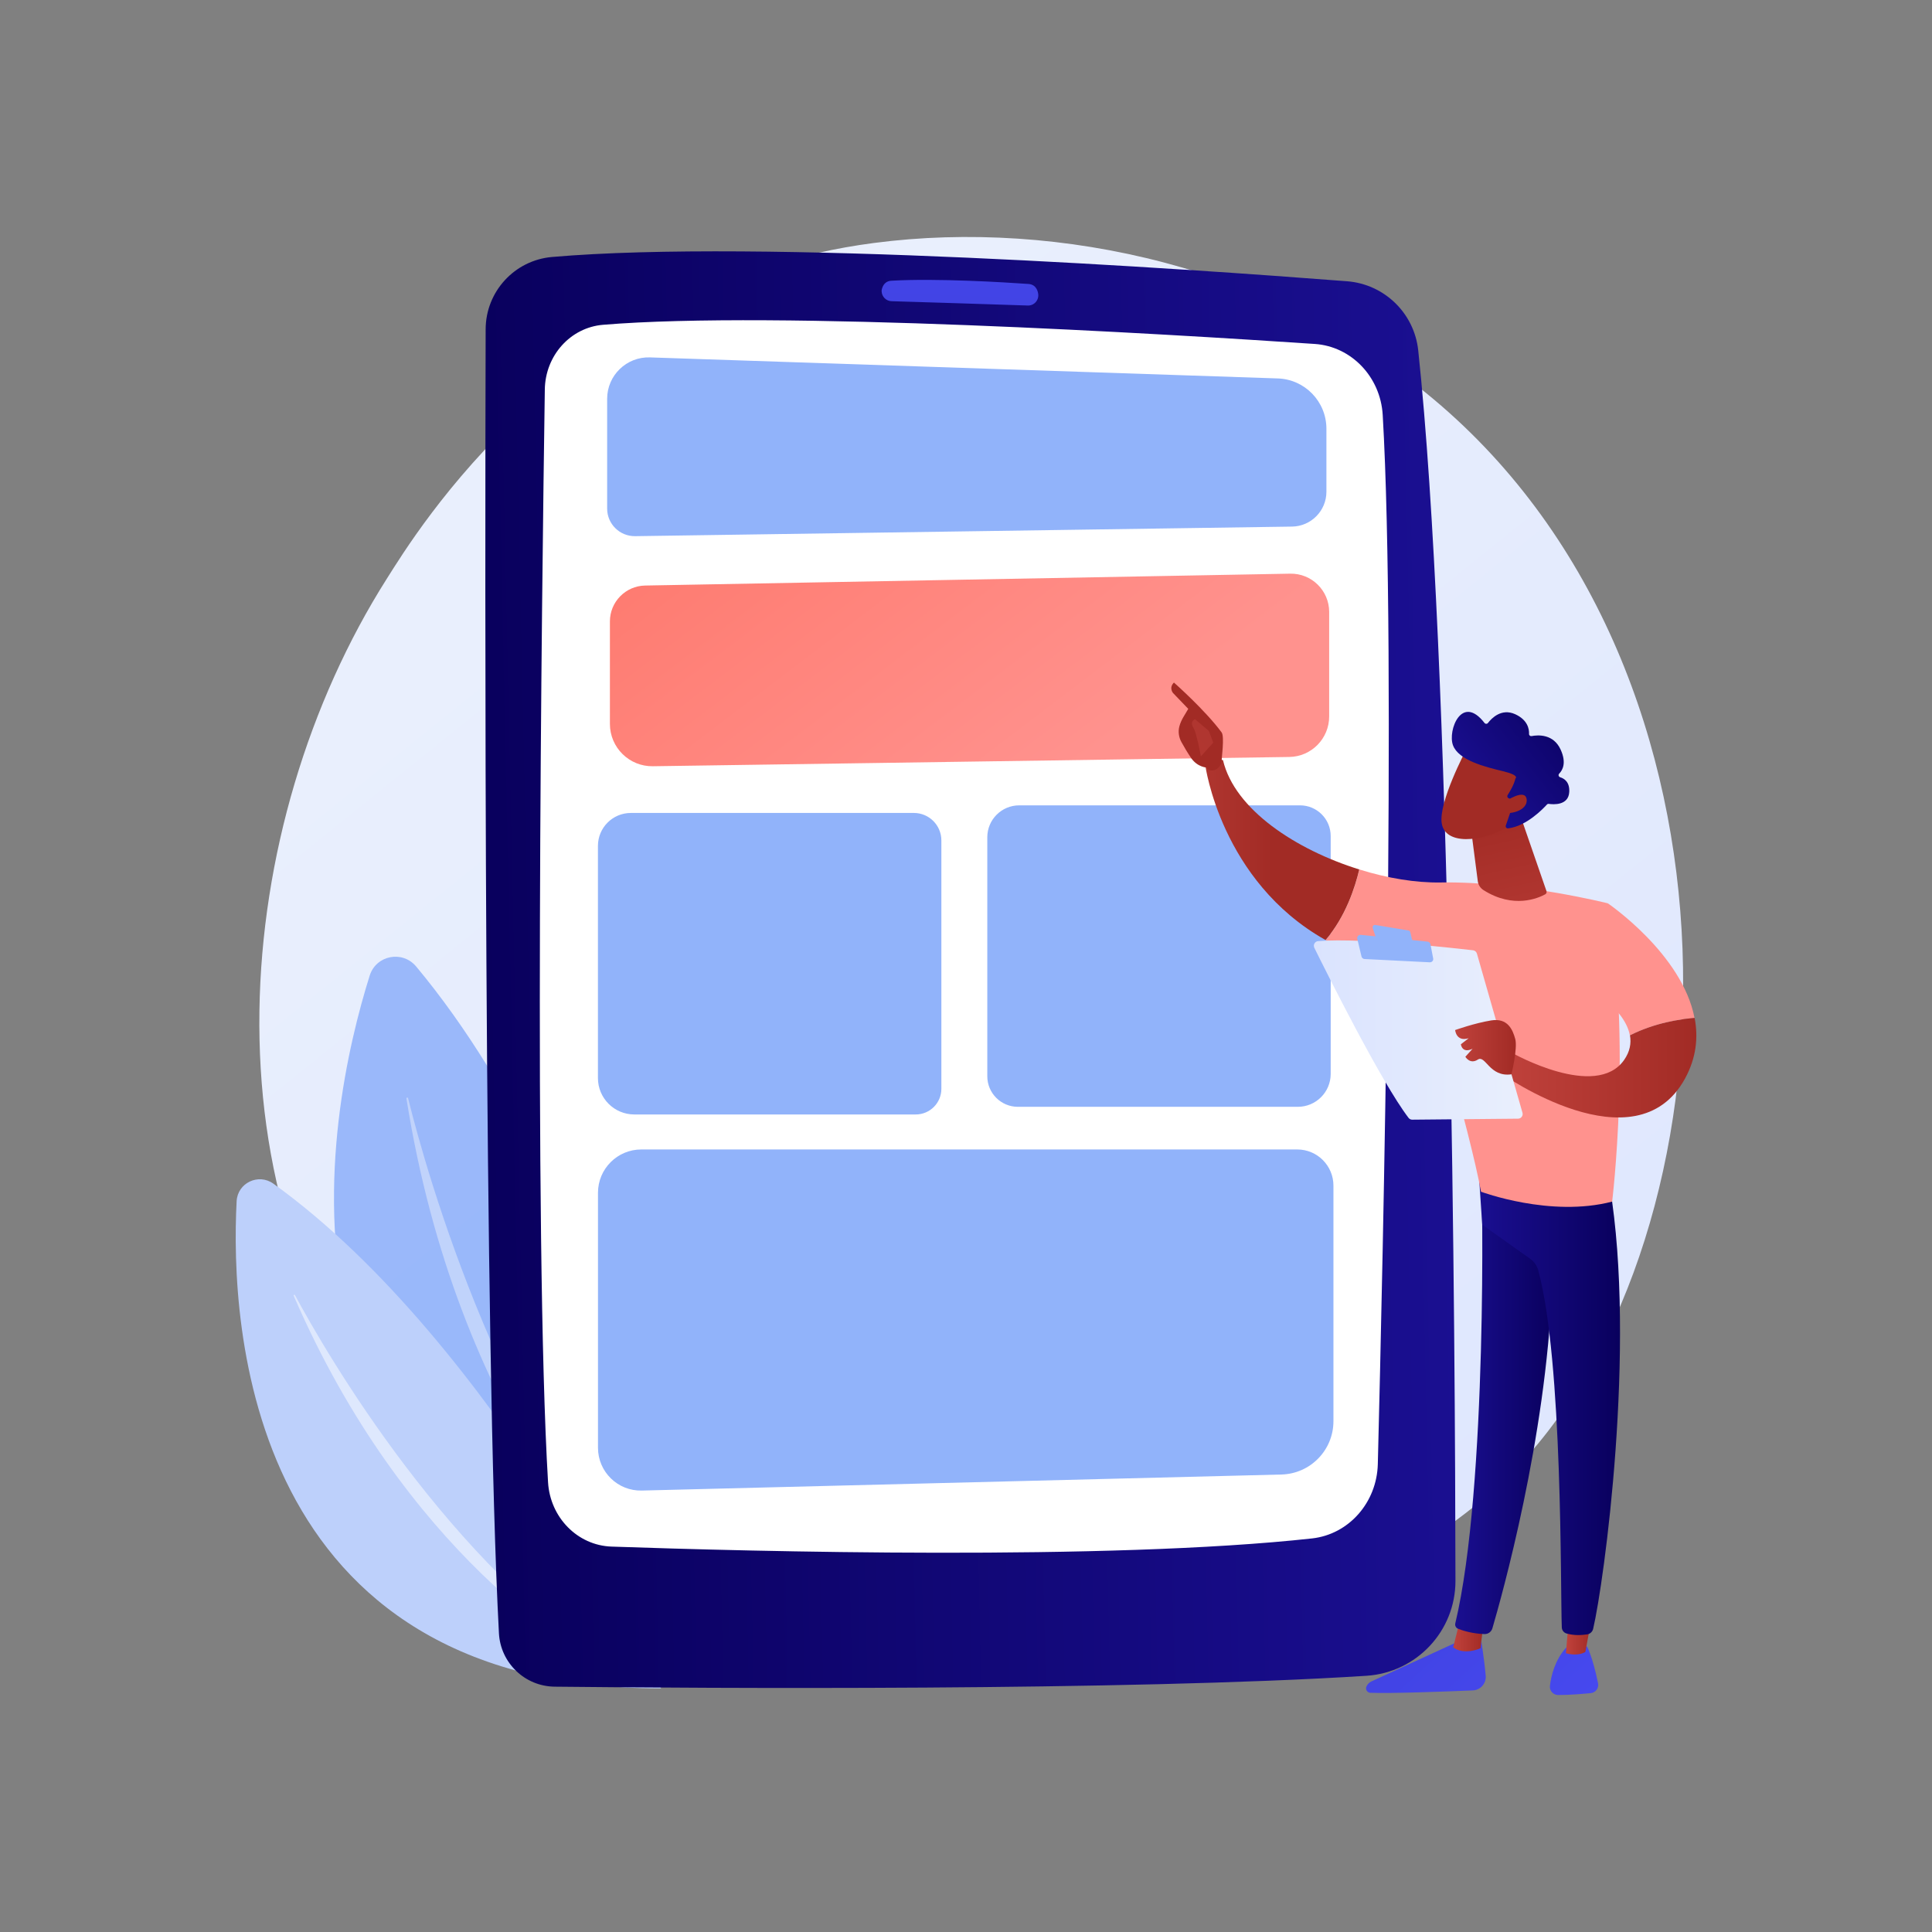 <?xml version="1.0" encoding="utf-8"?>
<!-- Generator: Adobe Illustrator 25.2.1, SVG Export Plug-In . SVG Version: 6.00 Build 0)  -->
<svg version="1.1" xmlns="http://www.w3.org/2000/svg" xmlns:xlink="http://www.w3.org/1999/xlink" x="0px" y="0px"
	 viewBox="0 0 3710 3710" enable-background="new 0 0 3710 3710" xml:space="preserve">
<rect x="0" y="0" width="3710" height="3710" fill="#808080" stroke="none"/>
<g id="Background">
</g>
<g id="Illustration">
	<g>
		<linearGradient id="SVGID_1_" gradientUnits="userSpaceOnUse" x1="3587.631" y1="4012.627" x2="1143.415" y2="977.063">
			<stop  offset="0" style="stop-color:#DAE3FE"/>
			<stop  offset="1" style="stop-color:#E9EFFD"/>
		</linearGradient>
		<path fill="url(#SVGID_1_)" d="M2915.2,2815.5c-56.1,59.1-109.3,97.2-151.2,127.3c-493.4,354-1077.1,250.8-1201.2,225.6
			c-183.2-37.2-537.3-109.1-793.4-410.2C382,2302.7,442.4,1585,742.8,1111.3c55-86.7,345.3-567.6,935.3-644.7
			c357.1-46.7,773.4,47.5,1074.8,300C3385.7,1296.7,3340.7,2367.6,2915.2,2815.5z"/>
		<g opacity="0.9">
			<path fill="#91B3FA" d="M1356.9,3162.4c0,0-166.5-838.2-557.8-1306.5c-26.3-31.5-77-21.6-89.2,17.6
				C627.7,2135.3,459.5,2932.2,1356.9,3162.4z"/>
			<path fill="#BDD0FB" d="M1276,3105.8c2,2.1-0.8,5.1-3.1,3.3c-81.6-65.5-394.9-384-492.4-999.6c-0.3-2,2.6-2.6,3.1-0.7
				C819.2,2252,966.7,2780.5,1276,3105.8z"/>
		</g>
		<g>
			<path fill="#BDD0FB" d="M1269.4,3242.2c0,0-318.1-662.8-744.4-969.2c-28.7-20.6-68.8-1.5-70.6,33.7
				C442.1,2542.4,472.5,3242.4,1269.4,3242.2z"/>
			<path opacity="0.5" fill="#FFFFFF" d="M1190,3212.3c2.1,1.3,0.4,4.4-1.8,3.4c-82-37.1-411.2-235.5-624.2-727.5
				c-0.7-1.6,1.6-2.7,2.4-1.2C626.6,2598.6,862.6,3007.4,1190,3212.3z"/>
		</g>
		<g>
			<g>
				
					<linearGradient id="SVGID_2_" gradientUnits="userSpaceOnUse" x1="855.787" y1="1923.719" x2="2711.385" y2="1923.719" gradientTransform="matrix(1 -2.190000e-02 2.190000e-02 1 28.223 -27.654)">
					<stop  offset="0" style="stop-color:#09005D"/>
					<stop  offset="1" style="stop-color:#1A0F91"/>
				</linearGradient>
				<path fill="url(#SVGID_2_)" d="M1059.9,493.5C988,499.8,932.8,560,932.6,632.2c-1.3,441.6-3.3,1965,25.5,2504.1
					c3,57.1,49.9,102,107.1,102.6c282.9,3,1096.7,8.6,1558.7-20.9c96.2-6.2,171.1-85.8,171-182.3c-0.6-463.5-8-1767.1-71.5-2362.9
					c-7.6-71.4-65-127.1-136.6-132.7C2278.2,516.2,1458.9,458.8,1059.9,493.5z"/>
				<path fill="#FFFFFF" d="M1046.2,748c-5.6,377.8-21.4,1634.5,6.2,2098.3c4,67.8,56.7,121.3,121.7,123.6
					c267.7,9.3,954.3,27.4,1345.5-15.7c70.4-7.8,124.3-68.8,126.2-142.7c9.8-385.5,36.2-1556,9.4-2014.7
					c-4.3-73.2-60.2-131.5-130.3-136.3C2235,641,1490.6,596,1158,623.7C1095.5,628.9,1047.1,682.6,1046.2,748z"/>
				<linearGradient id="SVGID_3_" gradientUnits="userSpaceOnUse" x1="1840.166" y1="648.378" x2="1865.517" y2="-20.874">
					<stop  offset="0" style="stop-color:#4042E2"/>
					<stop  offset="1" style="stop-color:#4F52FF"/>
				</linearGradient>
				<path fill="url(#SVGID_3_)" d="M1693,559.2c0.2,10.4,8.6,18.9,19,19.2c51.5,1.6,196.6,6,261.5,8.3c12.8,0.5,22.6-11.2,19.9-23.8
					c-0.2-0.4-1.9-16.4-18.3-17.6c-43.9-3.1-176.3-11.3-263.7-6.2C1693.4,540.2,1692.5,560.6,1693,559.2z"/>
			</g>
		</g>
		<path fill="#91B3FA" d="M1758.4,2140.1h-540.3c-38.6,0-69.9-31.3-69.9-69.9v-445.8c0-35,28.3-63.3,63.3-63.3h543.4
			c29.1,0,52.8,23.6,52.8,52.8v477C1807.7,2118.1,1785.6,2140.1,1758.4,2140.1z"/>
		<path fill="#91B3FA" d="M2460.7,2831.5l-1228.2,30.8c-46.2,1.2-84.2-36-84.2-82.2v-489.6c0-46,37.3-83.2,83.2-83.2h1259.6
			c38.4,0,69.5,31.1,69.5,69.5v452.2C2560.6,2784.7,2516.3,2830.1,2460.7,2831.5z"/>
		<path fill="#91B3FA" d="M2481.2,1011.2l-1261.5,18.4c-29.6,0.4-53.8-23.4-53.8-53V765.8c0-45,37.3-81,82.2-79.5l1205.6,40.4
			c52.1,1.7,93.4,44.5,93.4,96.6v121C2547.1,980.8,2517.7,1010.6,2481.2,1011.2z"/>
		<linearGradient id="SVGID_4_" gradientUnits="userSpaceOnUse" x1="1295.295" y1="539.375" x2="2028.042" y2="1502.414">
			<stop  offset="0" style="stop-color:#FE7062"/>
			<stop  offset="1" style="stop-color:#FF928E"/>
		</linearGradient>
		<path fill="url(#SVGID_4_)" d="M2475.7,1453.6l-1222,17.8c-45.3,0.7-82.5-35.9-82.5-81.3v-196.8c0-37.5,30.1-68.2,67.6-68.9
			l1238.7-22.8c41.1-0.8,74.9,32.4,74.9,73.5v200.4C2552.5,1418.3,2518.3,1453,2475.7,1453.6z"/>
		<path fill="#91B3FA" d="M2492.2,2125.4h-537.6c-32.4,0-58.7-26.3-58.7-58.7v-458.9c0-33.9,27.5-61.3,61.3-61.3h539.2
			c32.5,0,58.9,26.3,58.9,58.9v457.1C2555.2,2097.2,2527,2125.4,2492.2,2125.4z"/>
		<g>
			
				<linearGradient id="SVGID_5_" gradientUnits="userSpaceOnUse" x1="-5796.288" y1="3089.073" x2="-6447.99" y2="3797.942" gradientTransform="matrix(-1 0 0 1 -3159.388 0)">
				<stop  offset="0" style="stop-color:#4042E2"/>
				<stop  offset="1" style="stop-color:#4F52FF"/>
			</linearGradient>
			<path fill="url(#SVGID_5_)" d="M2842.9,3141.9c0,0,6.7,38.2,10.1,76c1.3,14.8-10.1,27.6-24.9,28.2c-50.4,2.1-158.1,6.2-196.8,4.5
				c-5.8-0.3-9.6-6.2-7.5-11.6l0,0c1.8-4.5,5.3-8.2,9.7-10.2l178-81.8L2842.9,3141.9z"/>
			
				<linearGradient id="SVGID_6_" gradientUnits="userSpaceOnUse" x1="-6007.821" y1="3141.722" x2="-5949.934" y2="3141.722" gradientTransform="matrix(-1 0 0 1 -3159.388 0)">
				<stop  offset="0" style="stop-color:#A22B25"/>
				<stop  offset="1" style="stop-color:#C0423C"/>
			</linearGradient>
			<path fill="url(#SVGID_6_)" d="M2848.4,3119.4l-5.4,45.7c0,0-31.2,14.5-52.5-1.8l12.9-50.9L2848.4,3119.4z"/>
			
				<linearGradient id="SVGID_7_" gradientUnits="userSpaceOnUse" x1="-6145.085" y1="2699.096" x2="-5953.681" y2="2699.096" gradientTransform="matrix(-1 0 0 1 -3159.388 0)">
				<stop  offset="0" style="stop-color:#09005D"/>
				<stop  offset="1" style="stop-color:#1A0F91"/>
			</linearGradient>
			<path fill="url(#SVGID_7_)" d="M2844.4,2260.2c2.3,11.9,12.6,595.6-49.8,857.1c-1,4.3,1.1,8.7,5.2,10.3
				c9.6,3.9,28.3,9.6,50.8,10.3c7,0.2,13.2-4.3,15.2-11c17.8-60.7,103.3-364.7,114.4-655.2c12.5-324.5,0-11.1,0-11.1l-7.3-200.6
				L2844.4,2260.2z"/>
			
				<linearGradient id="SVGID_8_" gradientUnits="userSpaceOnUse" x1="-5942.487" y1="2954.664" x2="-6594.19" y2="3663.535" gradientTransform="matrix(-1 0 0 1 -3159.388 0)">
				<stop  offset="0" style="stop-color:#4042E2"/>
				<stop  offset="1" style="stop-color:#4F52FF"/>
			</linearGradient>
			<path fill="url(#SVGID_8_)" d="M3047.6,3161.8c0,0,10.7,19.3,21.1,70.5c1.9,9.3-4.6,18.1-14,19c-16.6,1.6-42.2,3.7-62.7,3.6
				c-9.5-0.1-16.8-8.3-15.7-17.7c2.3-18.7,9.3-49.4,31.2-73.3L3047.6,3161.8z"/>
			
				<linearGradient id="SVGID_9_" gradientUnits="userSpaceOnUse" x1="-6216.447" y1="3138.753" x2="-6166.466" y2="3138.753" gradientTransform="matrix(-1 0 0 1 -3159.388 0)">
				<stop  offset="0" style="stop-color:#A22B25"/>
				<stop  offset="1" style="stop-color:#C0423C"/>
			</linearGradient>
			<path fill="url(#SVGID_9_)" d="M3057.1,3103l-12.7,69.1c0,0-12.5,9.3-37.3,2.6l6-74.4L3057.1,3103z"/>
			
				<linearGradient id="SVGID_10_" gradientUnits="userSpaceOnUse" x1="-6270.318" y1="2692.833" x2="-5998.585" y2="2692.833" gradientTransform="matrix(-1 0 0 1 -3159.388 0)">
				<stop  offset="0" style="stop-color:#09005D"/>
				<stop  offset="1" style="stop-color:#1A0F91"/>
			</linearGradient>
			<path fill="url(#SVGID_10_)" d="M3091.3,2278.1c51,307.9-11.1,761.1-32,849.8c-1.3,5.4-5.7,9.6-11.2,10.5
				c-9.3,1.5-24.7,2.8-39.9-1.6c-5.2-1.5-8.9-6.2-9.1-11.7c-2.8-71.7,2.2-511.9-45.3-685.9c-2.4-8.8-7.8-16.5-15.2-21.8l-92.3-65.6
				l-7.1-106L3091.3,2278.1z"/>
			<g>
				
					<linearGradient id="SVGID_11_" gradientUnits="userSpaceOnUse" x1="11130.64" y1="-15111.453" x2="10251.779" y2="-14239.353" gradientTransform="matrix(-1 0 0 1 -3159.388 0)">
					<stop  offset="0" style="stop-color:#FE7062"/>
					<stop  offset="1" style="stop-color:#FF928E"/>
				</linearGradient>
				<path fill="url(#SVGID_11_)" d="M2766.2,1694.6c152.9-2.5,321.6,40.1,321.6,40.1c45.6,266,8,572.7,8,572.7
					c-118.4,31-251.9-19-251.9-19c-19.7-111.2-111.5-424-111.5-424c-74.7-9.3-136.3-30.8-186.9-59.3
					c38.7-44.8,56.9-101.8,64.8-135.5C2664.3,1686.5,2719,1695.4,2766.2,1694.6z"/>
				
					<linearGradient id="SVGID_12_" gradientUnits="userSpaceOnUse" x1="-5603.983" y1="1631.512" x2="-5308.247" y2="1631.512" gradientTransform="matrix(-1 0 0 1 -3159.388 0)">
					<stop  offset="0" style="stop-color:#A22B25"/>
					<stop  offset="1" style="stop-color:#C0423C"/>
				</linearGradient>
				<path fill="url(#SVGID_12_)" d="M2314.5,1469.4c15-18.1,34-9.6,34-9.6c22.5,95.1,140.5,172.1,261.7,209.8
					c-7.9,33.7-26.1,90.7-64.8,135.5C2344.3,1692.1,2314.5,1469.4,2314.5,1469.4z"/>
			</g>
			<g>
				
					<linearGradient id="SVGID_13_" gradientUnits="userSpaceOnUse" x1="15987.537" y1="1581.939" x2="16185.983" y2="2033.449" gradientTransform="matrix(1 0 0 1 -13607.166 0)">
					<stop  offset="0" style="stop-color:#A22B25"/>
					<stop  offset="1" style="stop-color:#C0423C"/>
				</linearGradient>
				<path fill="url(#SVGID_13_)" d="M2318.1,1474c-1.6,5,16.6,12.6,27.3-7.8c0.4-9.8,6.3-51.8,0.5-59.7
					c-31.2-42.5-91.6-95.8-91.6-95.8c-10.2,10.1-1.8,20-1.8,20l29.3,30.5c-6.1,11.1-13.6,20.4-17.1,33.8c-2.7,10.2-1,21,4.1,30.2
					c5.1,9.3,12.2,21.3,18.8,30.8C2300.2,1473.9,2318.1,1474,2318.1,1474z"/>
				<linearGradient id="SVGID_14_" gradientUnits="userSpaceOnUse" x1="2638.021" y1="1146.15" x2="1941.691" y2="1703.89">
					<stop  offset="0" style="stop-color:#A22B25"/>
					<stop  offset="1" style="stop-color:#C0423C"/>
				</linearGradient>
				<path fill="url(#SVGID_14_)" d="M2294.7,1381l26.7,22.6l8.4,22.5l-23.8,26.4c0,0-8-44.7-14-54.4
					C2286.1,1388.6,2289.2,1383.9,2294.7,1381z"/>
			</g>
			
				<linearGradient id="SVGID_15_" gradientUnits="userSpaceOnUse" x1="10982.06" y1="-15261.142" x2="10103.2" y2="-14389.041" gradientTransform="matrix(-1 0 0 1 -3159.388 0)">
				<stop  offset="0" style="stop-color:#FE7062"/>
				<stop  offset="1" style="stop-color:#FF928E"/>
			</linearGradient>
			<path fill="url(#SVGID_15_)" d="M3029.1,1882.9l58.6-148.1c0,0,142.8,97,166.3,220.1c-27,2-76.1,9-124.2,33.3
				C3119.4,1930.1,3029.1,1882.9,3029.1,1882.9z"/>
			
				<linearGradient id="SVGID_16_" gradientUnits="userSpaceOnUse" x1="-6416.747" y1="2050.414" x2="-6042.49" y2="2050.414" gradientTransform="matrix(-1 0 0 1 -3159.388 0)">
				<stop  offset="0" style="stop-color:#A22B25"/>
				<stop  offset="1" style="stop-color:#C0423C"/>
			</linearGradient>
			<path fill="url(#SVGID_16_)" d="M2904.3,2022.2c0,0,160.4,90.6,214.5,13.2c11.2-16.1,13.9-32,11.2-47.3
				c48.1-24.3,97.2-31.3,124.2-33.3c7.1,37.1,3.3,76.5-18.5,116.4c-94.8,173.4-352.5-9.6-352.5-9.6L2904.3,2022.2z"/>
			<g>
				<linearGradient id="SVGID_17_" gradientUnits="userSpaceOnUse" x1="2522.987" y1="1977.966" x2="2923.942" y2="1977.966">
					<stop  offset="0" style="stop-color:#DAE3FE"/>
					<stop  offset="1" style="stop-color:#E9EFFD"/>
				</linearGradient>
				<path fill="url(#SVGID_17_)" d="M2923.6,2136.8l-87.5-305.6c-1-3.5-4-6-7.5-6.4c-15.9-1.8-61.8-7-114.9-11.5
					c-63.9-5.4-138.1-9.8-182.5-6.1c-6.3,0.5-10.1,7.2-7.3,12.9c25.2,51,128.9,258.5,180.9,326.5c1.7,2.3,4.4,3.6,7.2,3.5l203.1-1.9
					C2921,2148.2,2925.2,2142.5,2923.6,2136.8z"/>
				<path fill="#91B3FA" d="M2704.6,1786.8l-63.5-10.6c-3.4-0.6-6.1,2.7-5.1,5.9l6.3,19c0.5,1.7,2,2.9,3.7,3.1l61.1,8.2
					c3.2,0.4,5.8-2.4,5-5.6l-3.9-16.6C2707.9,1788.4,2706.4,1787.1,2704.6,1786.8z"/>
				<path fill="#91B3FA" d="M2752.1,1840.5l-5.2-27.2c-0.5-2.7-2.8-4.8-5.5-5.1l-128.2-13c-4.3-0.4-7.8,3.5-6.8,7.7l8.1,33.9
					c0.7,2.7,3,4.7,5.8,4.8l125.2,6.3C2749.7,1848.1,2752.9,1844.5,2752.1,1840.5z"/>
				
					<linearGradient id="SVGID_18_" gradientUnits="userSpaceOnUse" x1="-6070.277" y1="2011.174" x2="-5953.681" y2="2011.174" gradientTransform="matrix(-1 0 0 1 -3159.388 0)">
					<stop  offset="0" style="stop-color:#A22B25"/>
					<stop  offset="1" style="stop-color:#C0423C"/>
				</linearGradient>
				<path fill="url(#SVGID_18_)" d="M2902.4,2063c0,0,12.2-50.1,7.3-67.9c-4.9-17.8-14.4-40.7-46.2-35.6
					c-31.8,5.1-69.2,18.5-69.2,18.5s1.9,23.2,26,15.7l-15,11.6c0,0,2.1,18.5,22.5,8.6l-13.9,15.4c0,0,8.8,15.2,23.8,5.5
					C2852.7,2024.9,2859.9,2069,2902.4,2063z"/>
			</g>
			<linearGradient id="SVGID_19_" gradientUnits="userSpaceOnUse" x1="2871.455" y1="1559.136" x2="2959.341" y2="1947.864">
				<stop  offset="0" style="stop-color:#A22B25"/>
				<stop  offset="1" style="stop-color:#C0423C"/>
			</linearGradient>
			<path fill="url(#SVGID_19_)" d="M2921,1570.5l48.7,140.7c0.8,2.3-0.2,4.9-2.3,6.1c-13.3,7.3-61,28.5-118.6-8
				c-6-3.8-10.1-10-11-17l-15.8-121.8H2921z"/>
			<g>
				
					<linearGradient id="SVGID_20_" gradientUnits="userSpaceOnUse" x1="-8918.475" y1="-7201.528" x2="-8769.74" y2="-7441.532" gradientTransform="matrix(-0.746 -0.666 -0.666 0.746 -8285.723 -803.173)">
					<stop  offset="0" style="stop-color:#A22B25"/>
					<stop  offset="1" style="stop-color:#C0423C"/>
				</linearGradient>
				<path fill="url(#SVGID_20_)" d="M2815.2,1440.2c0,0-53.4,100.6-46.6,141.2c6.8,40.6,73.1,37.7,130.9,4.7l40.4-108.6
					L2815.2,1440.2z"/>
				
					<linearGradient id="SVGID_21_" gradientUnits="userSpaceOnUse" x1="-9881.695" y1="-5931.236" x2="-9835.442" y2="-5667.421" gradientTransform="matrix(-0.746 -0.666 -0.666 0.746 -8285.723 -803.173)">
					<stop  offset="0" style="stop-color:#09005D"/>
					<stop  offset="1" style="stop-color:#1A0F91"/>
				</linearGradient>
				<path fill="url(#SVGID_21_)" d="M2896.9,1532.8c-2.3-1-3.2-3.9-1.8-6.1c4.3-6.5,12.3-19.9,14.9-31.6c0,0,9.6-6.2-24.4-14.3
					c-34-8.2-84.8-20.8-95.5-49.8c-10.4-28.3,16.9-99.3,60.6-42.7c1.7,2.2,4.9,2.2,6.6,0c7.2-9.3,26-28.6,52.1-16.9
					c24.4,11,27.2,28.9,26.8,37.9c-0.1,2.7,2.3,4.7,4.9,4.2c12.3-2.4,42-4.4,55.8,26c11.4,25,4,39.2-2.8,46.1
					c-2.2,2.2-1.2,5.9,1.8,6.9c8.1,2.5,18.6,9.4,17.5,28.4c-1.5,26.3-30.8,24-39.2,22.8c-1.4-0.2-2.8,0.3-3.7,1.3
					c-7.2,7.9-39.5,41.7-74.5,45.7c-3,0.4-5.4-2.6-4.4-5.5l15.1-44c0.7-2-0.3-4.3-2.3-5.2L2896.9,1532.8z"/>
				
					<linearGradient id="SVGID_22_" gradientUnits="userSpaceOnUse" x1="-8965.494" y1="-7230.708" x2="-8816.757" y2="-7470.715" gradientTransform="matrix(-0.746 -0.666 -0.666 0.746 -8285.723 -803.173)">
					<stop  offset="0" style="stop-color:#A22B25"/>
					<stop  offset="1" style="stop-color:#C0423C"/>
				</linearGradient>
				<path fill="url(#SVGID_22_)" d="M2890.8,1539c0,0,38-26.1,40.8-4.1c2.8,22-34.3,31.8-52.6,23.6L2890.8,1539z"/>
			</g>
		</g>
	</g>
	<g>
	</g>
	<g>
	</g>
	<g>
	</g>
	<g>
	</g>
	<g>
	</g>
	<g>
	</g>
	<g>
	</g>
	<g>
	</g>
	<g>
	</g>
	<g>
	</g>
	<g>
	</g>
	<g>
	</g>
	<g>
	</g>
	<g>
	</g>
	<g>
	</g>
</g>
</svg>
